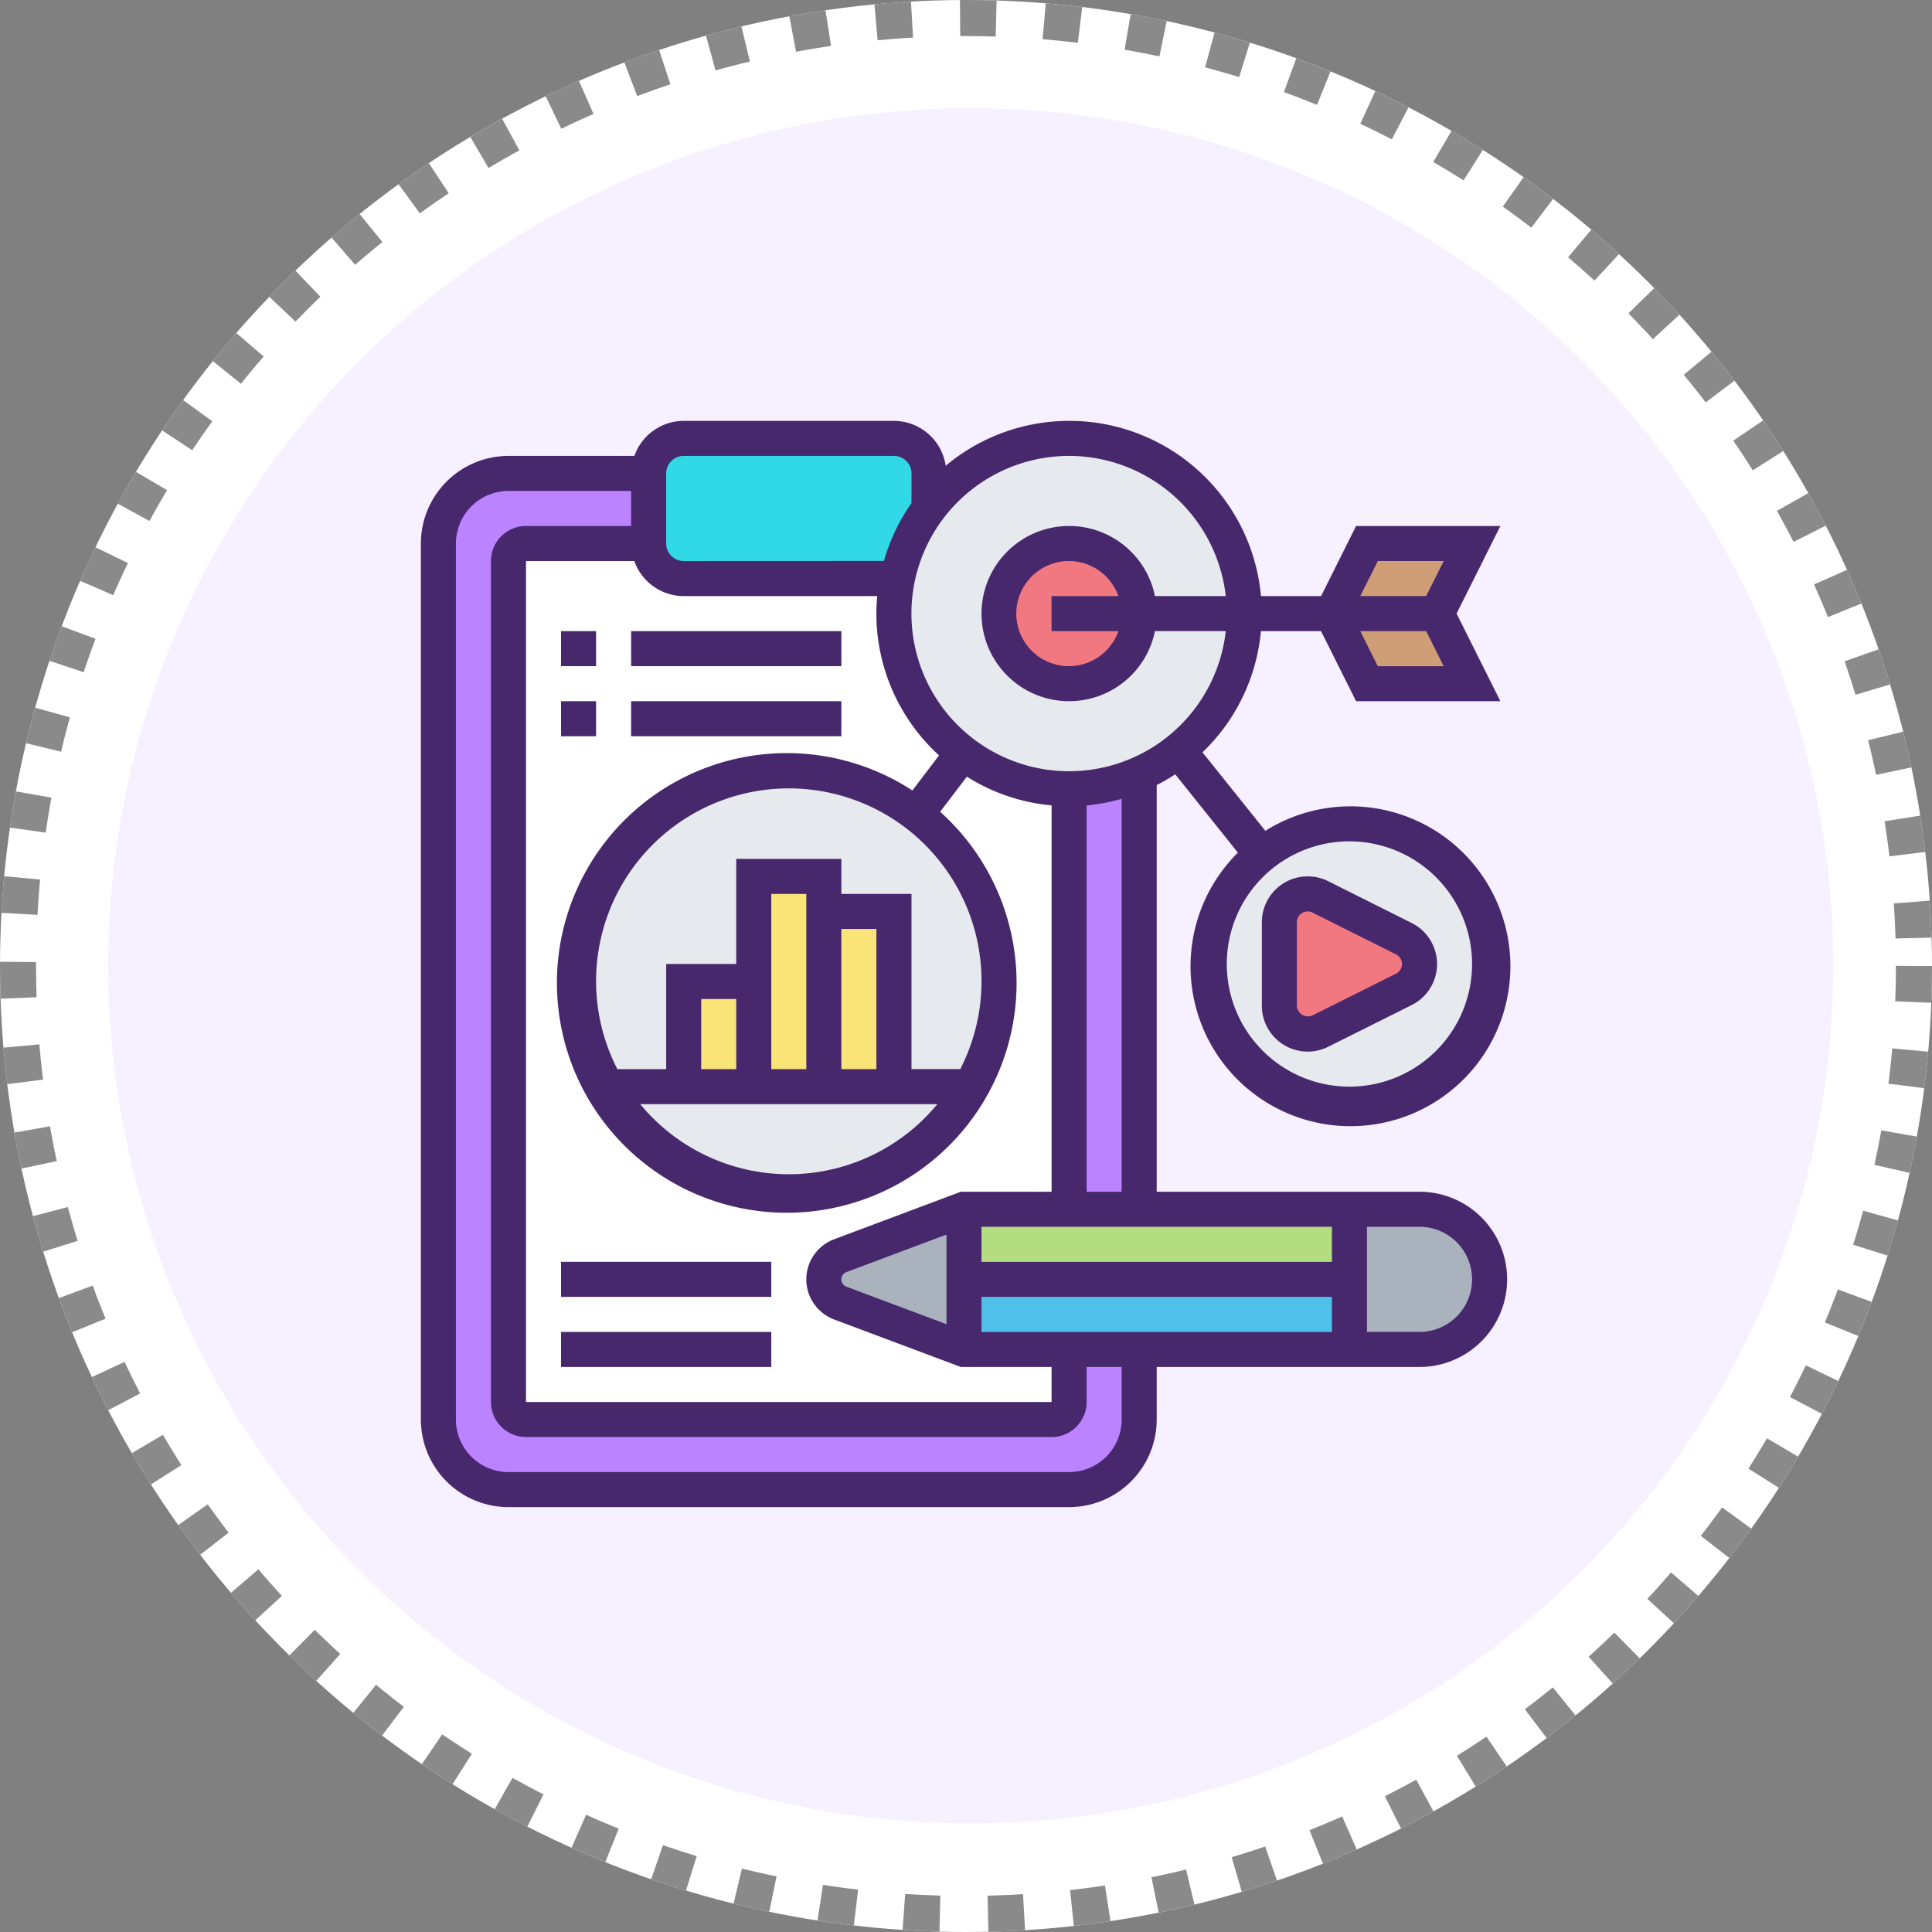 <svg xmlns="http://www.w3.org/2000/svg" width="160.666" height="160.666" viewBox="0 0 160.666 160.666">
  <rect x="0" y="0" width="160.666" height="160.666" fill="#808080" stroke="none"/>
  <g id="Grupo_70745" data-name="Grupo 70745" transform="translate(-714 -1381)">
    <g id="Elipse_4874" data-name="Elipse 4874" transform="translate(714 1381)" fill="#fff" stroke="#8a8a8a" stroke-width="3" stroke-dasharray="3 4">
      <circle cx="80.333" cy="80.333" r="80.333" stroke="none"/>
      <circle cx="80.333" cy="80.333" r="78.833" fill="none"/>
    </g>
    <ellipse id="Elipse_4875" data-name="Elipse 4875" cx="71.726" cy="71.316" rx="71.726" ry="71.316" transform="translate(723 1390)" fill="#bb83ff" opacity="0.12"/>
    <g id="marketing" transform="translate(748 1415)">
      <g id="Grupo_62927" data-name="Grupo 62927" transform="translate(2.457 2.457)">
        <g id="Grupo_62909" data-name="Grupo 62909" transform="translate(0 2.914)">
          <path id="Trazado_111177" data-name="Trazado 111177" d="M60.279,76.849v5.828a5.826,5.826,0,0,1-5.828,5.828H7.828A5.826,5.826,0,0,1,2,82.677V9.828A5.826,5.826,0,0,1,7.828,4H19.484V9.828H9.285a1.461,1.461,0,0,0-1.457,1.457V81.22a1.461,1.461,0,0,0,1.457,1.457h43.71a1.461,1.461,0,0,0,1.457-1.457V76.849Z" transform="translate(-2 -4)" fill="#bb83ff"/>
        </g>
        <g id="Grupo_62910" data-name="Grupo 62910" transform="translate(52.451 27.916)">
          <path id="Trazado_111178" data-name="Trazado 111178" d="M43.828,21.175V57.351H38V22.384a14.4,14.4,0,0,0,5.828-1.224Z" transform="translate(-38 -21.16)" fill="#bb83ff"/>
        </g>
        <g id="Grupo_62911" data-name="Grupo 62911" transform="translate(5.828 8.742)">
          <path id="Trazado_111179" data-name="Trazado 111179" d="M43.794,25.411a14.526,14.526,0,0,1-5.741-11.583,14.9,14.9,0,0,1,.291-2.929,1.952,1.952,0,0,1-.291.015H20.57A2.923,2.923,0,0,1,17.656,8H7.457A1.461,1.461,0,0,0,6,9.457V79.392a1.461,1.461,0,0,0,1.457,1.457h43.71a1.461,1.461,0,0,0,1.457-1.457V28.4A14.436,14.436,0,0,1,43.794,25.411Z" transform="translate(-6 -8)" fill="#fff"/>
        </g>
        <g id="Grupo_62912" data-name="Grupo 62912" transform="translate(32.054 64.107)">
          <path id="Trazado_111180" data-name="Trazado 111180" d="M35.656,51.828v5.828L25.37,53.795a2.1,2.1,0,0,1,0-3.934L35.656,46Z" transform="translate(-24 -46)" fill="#aab2bd"/>
        </g>
        <g id="Grupo_62913" data-name="Grupo 62913" transform="translate(75.763 64.107)">
          <path id="Trazado_111181" data-name="Trazado 111181" d="M63.951,47.7a5.831,5.831,0,0,1-4.123,9.951H54V46h5.828A5.864,5.864,0,0,1,63.951,47.7Z" transform="translate(-54 -46)" fill="#aab2bd"/>
        </g>
        <g id="Grupo_62914" data-name="Grupo 62914" transform="translate(43.71 69.935)">
          <path id="Trazado_111182" data-name="Trazado 111182" d="M64.054,50v5.828H32V50Z" transform="translate(-32 -50)" fill="#4fc1e9"/>
        </g>
        <g id="Grupo_62915" data-name="Grupo 62915" transform="translate(43.71 64.107)">
          <path id="Trazado_111183" data-name="Trazado 111183" d="M64.054,46v5.828H32V46H64.054Z" transform="translate(-32 -46)" fill="#b4dd7f"/>
        </g>
        <g id="Grupo_62916" data-name="Grupo 62916" transform="translate(11.656 27.683)">
          <path id="Trazado_111184" data-name="Trazado 111184" d="M38.091,24.57a17.515,17.515,0,1,0,6.877,13.914A17.419,17.419,0,0,0,38.091,24.57Z" transform="translate(-10 -21)" fill="#e6e9ed"/>
        </g>
        <g id="Grupo_62917" data-name="Grupo 62917" transform="translate(32.054 39.339)">
          <path id="Trazado_111185" data-name="Trazado 111185" d="M24,29h5.828V43.57H24Z" transform="translate(-24 -29)" fill="#f9e478"/>
        </g>
        <g id="Grupo_62918" data-name="Grupo 62918" transform="translate(26.226 36.425)">
          <path id="Trazado_111186" data-name="Trazado 111186" d="M25.828,29.914v14.57H20V27h5.828Z" transform="translate(-20 -27)" fill="#f9e478"/>
        </g>
        <g id="Grupo_62919" data-name="Grupo 62919" transform="translate(20.398 45.167)">
          <path id="Trazado_111187" data-name="Trazado 111187" d="M16,33h5.828v8.742H16Z" transform="translate(-16 -33)" fill="#f9e478"/>
        </g>
        <g id="Grupo_62920" data-name="Grupo 62920" transform="translate(17.484)">
          <path id="Trazado_111188" data-name="Trazado 111188" d="M37.312,4.914V7.828a14.467,14.467,0,0,0-2.623,5.813,1.952,1.952,0,0,1-.291.015H16.914A2.923,2.923,0,0,1,14,10.742V4.914A2.923,2.923,0,0,1,16.914,2H34.4A2.923,2.923,0,0,1,37.312,4.914Z" transform="translate(-14 -2)" fill="#31d9e7"/>
        </g>
        <g id="Grupo_62921" data-name="Grupo 62921" transform="translate(74.306 14.57)">
          <path id="Trazado_111189" data-name="Trazado 111189" d="M61.742,12l2.914,5.828H55.914L53,12h8.742Z" transform="translate(-53 -12)" fill="#cf9e76"/>
        </g>
        <g id="Grupo_62922" data-name="Grupo 62922" transform="translate(74.306 8.742)">
          <path id="Trazado_111190" data-name="Trazado 111190" d="M64.656,8l-2.914,5.828H53L55.914,8Z" transform="translate(-53 -8)" fill="#cf9e76"/>
        </g>
        <g id="Grupo_62923" data-name="Grupo 62923" transform="translate(37.882 0)">
          <path id="Trazado_111191" data-name="Trazado 111191" d="M57.14,16.57A14.5,14.5,0,0,1,48.4,29.916,14.569,14.569,0,0,1,28,16.57a14.9,14.9,0,0,1,.291-2.929A14.573,14.573,0,0,1,57.14,16.57Z" transform="translate(-28 -2)" fill="#e6e9ed"/>
        </g>
        <g id="Grupo_62924" data-name="Grupo 62924" transform="translate(47.14 8.266)">
          <ellipse id="Elipse_4758" data-name="Elipse 4758" cx="5.717" cy="6.288" rx="5.717" ry="6.288" transform="translate(0 0)" fill="#f17781"/>
        </g>
        <g id="Grupo_62925" data-name="Grupo 62925" transform="translate(64.107 32.054)">
          <path id="Trazado_111192" data-name="Trazado 111192" d="M57.656,24a11.642,11.642,0,1,1-7.285,2.55A11.653,11.653,0,0,1,57.656,24Z" transform="translate(-46 -24)" fill="#e6e9ed"/>
        </g>
        <g id="Grupo_62926" data-name="Grupo 62926" transform="translate(69.935 37.882)">
          <path id="Trazado_111193" data-name="Trazado 111193" d="M60.359,31.715a2.369,2.369,0,0,1,0,4.225l-6.95,3.468A2.357,2.357,0,0,1,50,37.3V30.36a2.357,2.357,0,0,1,3.409-2.113Z" transform="translate(-50 -28)" fill="#f17781"/>
        </g>
      </g>
      <g id="Grupo_62928" data-name="Grupo 62928" transform="translate(1 1)">
        <path id="Trazado_111194" data-name="Trazado 111194" d="M84.048,65.107H62.193V31.285a15.979,15.979,0,0,0,1.54-.893l5.212,6.514a13.3,13.3,0,1,0,2.283-1.812L66,28.565a15.976,15.976,0,0,0,4.858-10.081h5l2.914,5.828h12l-3.642-7.285,3.642-7.285h-12L75.863,15.57h-5A16.007,16.007,0,0,0,44.645,4.733,4.366,4.366,0,0,0,40.339,1H22.855a4.365,4.365,0,0,0-4.1,2.914H8.285A7.293,7.293,0,0,0,1,11.2V84.048a7.293,7.293,0,0,0,7.285,7.285H54.908a7.293,7.293,0,0,0,7.285-7.285V79.677H84.048a7.285,7.285,0,1,0,0-14.57Zm4.371-18.941a10.2,10.2,0,1,1-10.2-10.2A10.212,10.212,0,0,1,88.419,46.167ZM80.578,21.4l-1.457-2.914H84.6L86.062,21.4Zm0-8.742h5.484L84.6,15.57H79.121Zm-61.826,0a4.365,4.365,0,0,0,4.1,2.914h16.1c-.044.481-.074.965-.074,1.457A15.971,15.971,0,0,0,44.093,28.82l-2.222,2.915a19.112,19.112,0,1,0,2.311,1.773l2.225-2.92a15.892,15.892,0,0,0,7.045,2.391V65.107H45.9L35.363,69.06a3.56,3.56,0,0,0,0,6.666L45.9,79.677h7.55v2.914H9.742V12.656Zm20.13,42.253H35.968V43.253h2.914Zm-5.828,0H30.14V40.339h2.914Zm-5.828,0H24.312V49.08h2.914ZM43.95,57.822a16.007,16.007,0,0,1-24.708,0Zm1.9-2.914H41.8V40.339H35.968V37.425H27.226v8.742H21.4v8.742H17.339a16.027,16.027,0,1,1,28.516,0ZM36.387,73a.647.647,0,0,1,0-1.211l8.322-3.121v7.451Zm11.236,3.765V73.849h29.14v2.914Zm29.14-5.828H47.623V68.021h29.14ZM59.279,65.107H56.365V32.979a15.767,15.767,0,0,0,2.914-.548ZM54.908,3.914A13.127,13.127,0,0,1,67.935,15.57H62.046a7.285,7.285,0,1,0,0,2.914h5.889A13.111,13.111,0,1,1,54.908,3.914Zm4.1,14.57a4.371,4.371,0,1,1,0-2.914h-5.56v2.914ZM21.4,5.371a1.458,1.458,0,0,1,1.457-1.457H40.339A1.458,1.458,0,0,1,41.8,5.371v2.47a15.935,15.935,0,0,0-2.29,4.808l-16.65.007A1.458,1.458,0,0,1,21.4,11.2ZM59.279,84.048a4.376,4.376,0,0,1-4.371,4.371H8.285a4.376,4.376,0,0,1-4.371-4.371V11.2A4.376,4.376,0,0,1,8.285,6.828h10.2V9.742H9.742a2.917,2.917,0,0,0-2.914,2.914V82.591a2.917,2.917,0,0,0,2.914,2.914h43.71a2.917,2.917,0,0,0,2.914-2.914V79.677h2.914Zm24.769-7.285H79.677V68.021h4.371a4.371,4.371,0,1,1,0,8.742Z" transform="translate(-1 -1)" fill="#47286d"/>
        <path id="Trazado_111195" data-name="Trazado 111195" d="M49,37.755a3.816,3.816,0,0,0,5.521,3.412L61.463,37.7a3.816,3.816,0,0,0,0-6.825L54.521,27.4A3.816,3.816,0,0,0,49,30.814Zm2.914-6.941a.9.9,0,0,1,.9-.9.892.892,0,0,1,.4.095l6.941,3.471a.9.9,0,0,1,0,1.611l-6.941,3.471a.926.926,0,0,1-1.3-.806Z" transform="translate(20.935 10.882)" fill="#47286d"/>
        <path id="Trazado_111196" data-name="Trazado 111196" d="M9,49H26.484v2.914H9Z" transform="translate(2.656 20.935)" fill="#47286d"/>
        <path id="Trazado_111197" data-name="Trazado 111197" d="M9,53H26.484v2.914H9Z" transform="translate(2.656 22.763)" fill="#47286d"/>
        <path id="Trazado_111198" data-name="Trazado 111198" d="M9,13h2.914v2.914H9Z" transform="translate(2.656 4.484)" fill="#47286d"/>
        <path id="Trazado_111199" data-name="Trazado 111199" d="M13,13H30.484v2.914H13Z" transform="translate(4.484 4.484)" fill="#47286d"/>
        <path id="Trazado_111200" data-name="Trazado 111200" d="M9,17h2.914v2.914H9Z" transform="translate(2.656 6.312)" fill="#47286d"/>
        <path id="Trazado_111201" data-name="Trazado 111201" d="M13,17H30.484v2.914H13Z" transform="translate(4.484 6.312)" fill="#47286d"/>
      </g>
    </g>
  </g>
</svg>
